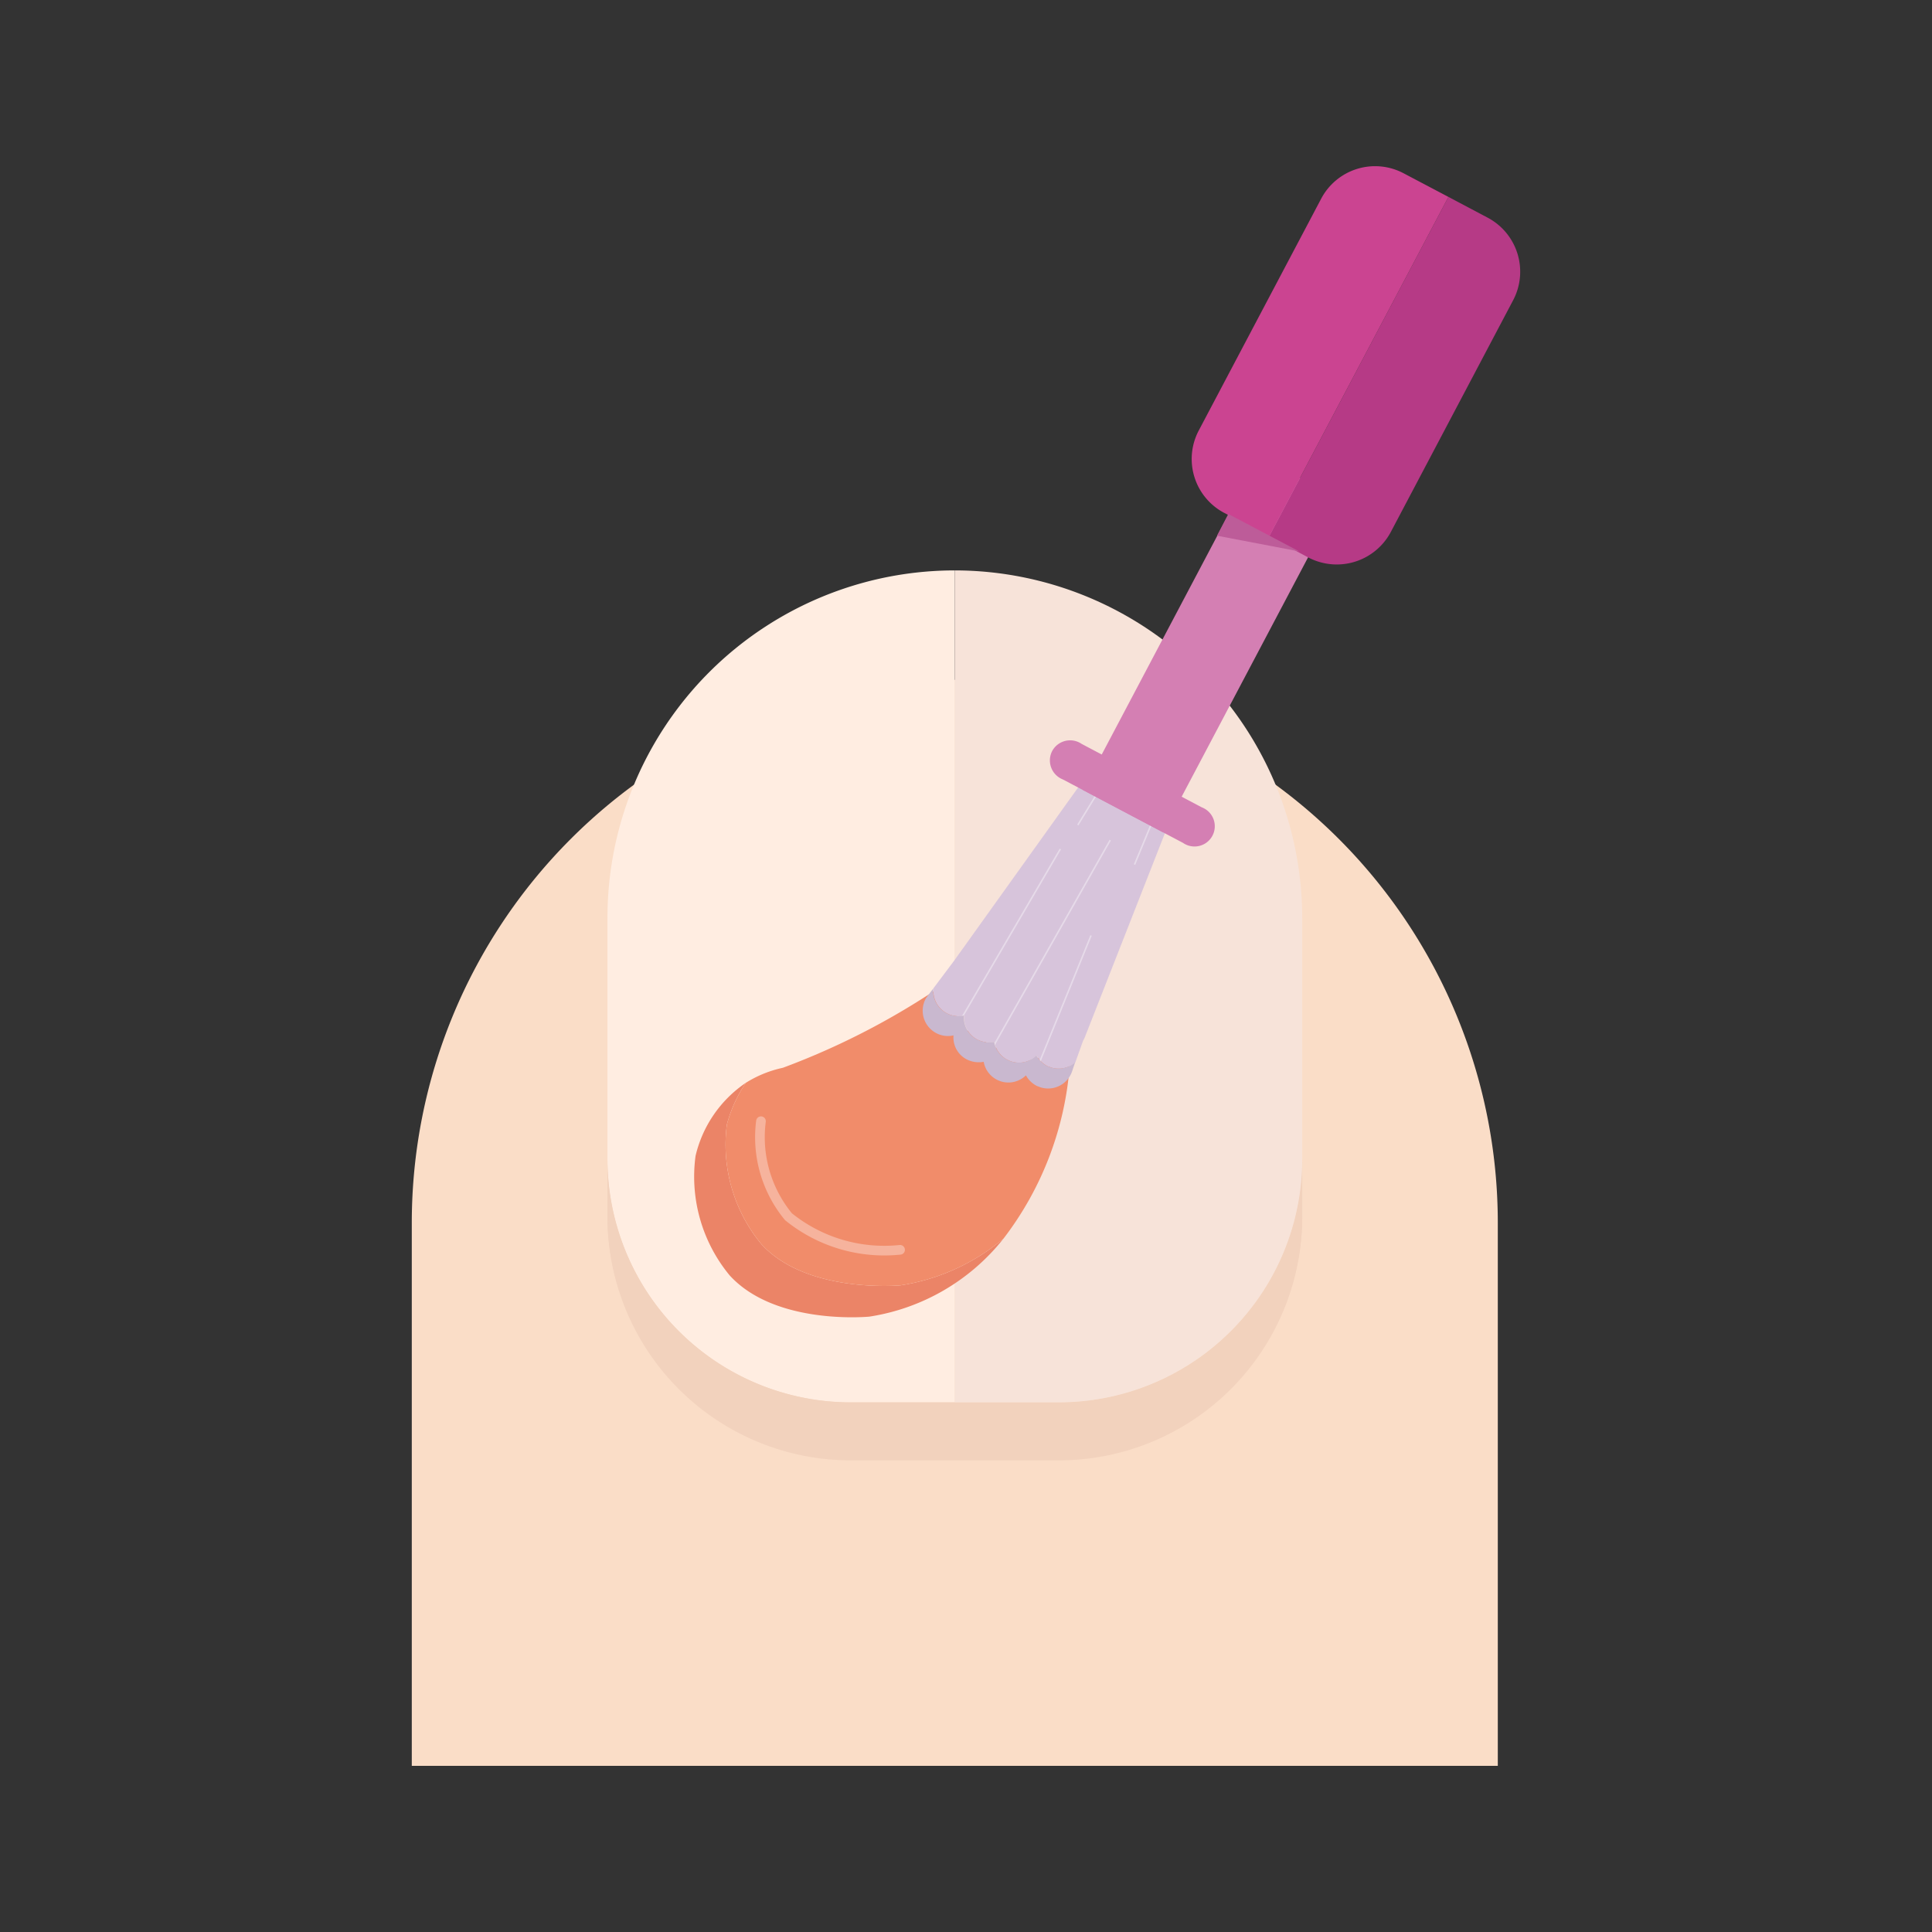 <svg xmlns="http://www.w3.org/2000/svg" width="50" height="50" viewBox="0 0 50 50">
    <rect x="0" y="0" width="50" height="50" fill="#333333" stroke="none"/>
    <defs>
        <style>
            .cls-1{fill:#faddc7}.cls-2{fill:#f2d2bd}.cls-3{fill:#ffede1}.cls-4{fill:#f7e3d9}.cls-5{fill:#eb8467}.cls-6{fill:#f18c6a}.cls-10,.cls-16,.cls-7,.cls-9{fill:none}.cls-10,.cls-7,.cls-9{stroke:#fff;stroke-miterlimit:10}.cls-10,.cls-7{stroke-linecap:round;stroke-width:.25px}.cls-7{opacity:.34}.cls-8{fill:#d7c4db}.cls-9{stroke-width:.04px}.cls-10,.cls-9{opacity:.38}.cls-11{fill:#d47fb3}.cls-12{fill:#b63a86}.cls-13{fill:#cb4491}.cls-14{fill:#bd5c99}.cls-15{fill:#c9b8cf}
        </style>
    </defs>
    <g id="그룹_3003" data-name="그룹 3003" transform="translate(-132.539 -318.138)">
        <g id="그룹_3002" data-name="그룹 3002">
            <path id="사각형_2854" d="M14.053 0a14.053 14.053 0 0 1 14.053 14.053v14.053H0V14.053A14.053 14.053 0 0 1 14.053 0z" class="cls-1" data-name="사각형 2854" transform="translate(143.196 335.732)"/>
            <path id="패스_3278" d="M166.24 348.132v1.5a6.3 6.3 0 0 1-6.3 6.3h-5.38a6.3 6.3 0 0 1-6.3-6.3v-1.5a6.3 6.3 0 0 0 6.3 6.3h5.38a6.3 6.3 0 0 0 6.3-6.3z" class="cls-2" data-name="패스 3278"/>
            <path id="패스_3279" d="M157.25 332.9v21.53h-2.69a6.3 6.3 0 0 1-6.3-6.3v-6.23a8.992 8.992 0 0 1 8.99-9z" class="cls-3" data-name="패스 3279"/>
            <path id="패스_3280" d="M166.24 348.132v1.46a6.3 6.3 0 0 1-6.3 6.3h-5.38a6.3 6.3 0 0 1-6.3-6.3v-1.46a6.3 6.3 0 0 0 6.3 6.3h5.38a6.3 6.3 0 0 0 6.3-6.3z" class="cls-2" data-name="패스 3280"/>
            <path id="패스_3281" d="M166.24 341.9v6.23a6.3 6.3 0 0 1-6.3 6.3h-2.69V332.9a9 9 0 0 1 8.99 9z" class="cls-4" data-name="패스 3281"/>
            <path id="패스_3282" d="M158.51 350.192a5.494 5.494 0 0 1-3.47 2.02s-2.43.24-3.62-1.07a4.012 4.012 0 0 1-.88-3.09 3.153 3.153 0 0 1 1.3-1.89 3.583 3.583 0 0 0-.49 1.08 4.04 4.04 0 0 0 .89 3.09c1.18 1.3 3.61 1.07 3.61 1.07a5.42 5.42 0 0 0 2.66-1.21z" class="cls-5" data-name="패스 3282"/>
            <path id="패스_3283" d="M160.22 345.752a8.4 8.4 0 0 1-1.71 4.44 5.42 5.42 0 0 1-2.66 1.21s-2.43.23-3.61-1.07a4.04 4.04 0 0 1-.89-3.09 3.583 3.583 0 0 1 .49-1.08 2.975 2.975 0 0 1 .96-.39 19.247 19.247 0 0 0 4.47-2.37c.02 0 .03 0 .04-.02.46-.3.75-.5.75-.5v.08c0 .12.01.35 0 .55-.02.29-.56.57-.8.98s.86.25.8.57c-.03.18.36.24.84.21a.34.34 0 0 1 .01.1v.25a2.881 2.881 0 0 0 .56-.13c.52-.17.69.14.74.23a.078.078 0 0 1 .01.03z" class="cls-6" data-name="패스 3283"/>
            <path id="패스_3284" d="M155.833 350.483a3.941 3.941 0 0 1-2.888-.856 3.232 3.232 0 0 1-.712-2.472" class="cls-7" data-name="패스 3284"/>
            <g id="그룹_3001" data-name="그룹 3001">
                <path id="패스_3285" d="M156.693 343.719l.535-.713 3.823-5.341 2.017 1.065-2.463 6.275-.037.07-.2.559a.654.654 0 0 1-.642.125c-.027-.014-.058-.019-.085-.033a.675.675 0 0 1-.275-.27.65.65 0 0 1-1.093-.351.7.7 0 0 1-.442-.064.637.637 0 0 1-.339-.62.653.653 0 0 1-.794-.7z" class="cls-8" data-name="패스 3285"/>
                <path id="선_645" d="M0 3.5L1.422 0" class="cls-9" data-name="선 645" transform="translate(159.353 342.348)"/>
                <path id="선_646" d="M0 5.524L3.131 0" class="cls-9" data-name="선 646" transform="translate(158.141 339.88)"/>
                <path id="선_647" d="M0 4.54L2.652 0" class="cls-9" data-name="선 647" transform="translate(157.329 340.11)"/>
                <path id="선_648" d="M0 3.765L1.988 0" class="cls-10" data-name="선 648" transform="translate(161.883 334.957)"/>
                <path id="선_649" d="M0 2.875L1.837 0" class="cls-10" data-name="선 649" transform="translate(161.619 334.579)"/>
                <path id="선_650" d="M0 1.203L.479 0" class="cls-10" data-name="선 650" transform="translate(163.908 335.117)"/>
                <path id="선_651" d="M0 1.322L.81 0" class="cls-9" data-name="선 651" transform="translate(160.432 338.168)"/>
                <path id="선_652" d="M0 1.349L.56 0" class="cls-9" data-name="선 652" transform="translate(161.9 339.164)"/>
                <g id="그룹_3000" data-name="그룹 3000">
                    <path id="사각형_2855" d="M0 0h9.77v2.339H0z" class="cls-11" data-name="사각형 2855" transform="rotate(-62.159 361.149 36.098)"/>
                    <path id="패스_3286" d="M159.769 337.575a.528.528 0 0 1 .763-.185l3.107 1.641a.524.524 0 1 1-.485.92l-3.108-1.641a.529.529 0 0 1-.277-.735z" class="cls-11" data-name="패스 3286"/>
                </g>
                <path id="패스_3287" d="M165.382 332.024l4.642-8.79 1.017.538a1.583 1.583 0 0 1 .659 2.134l-3.167 6a1.584 1.584 0 0 1-2.135.659z" class="cls-12" data-name="패스 3287"/>
                <path id="패스_3288" d="M163.564 329.277l3.166-5.995a1.577 1.577 0 0 1 2.135-.659l1.159.611-4.642 8.79-1.159-.612a1.577 1.577 0 0 1-.659-2.135z" class="cls-13" data-name="패스 3288"/>
                <path id="패스_3289" d="M166.161 332.408l-1.833-.968-.293.562z" class="cls-14" data-name="패스 3289"/>
                <path id="패스_3290" d="M156.495 343.987c.014-.026.036-.048.05-.075l.148-.193a.653.653 0 0 0 .794.7.637.637 0 0 0 .339.62.7.7 0 0 0 .442.064.65.65 0 0 0 1.093.351.675.675 0 0 0 .275.27c.027.014.058.019.085.033a.654.654 0 0 0 .642-.125l-.081.24a.655.655 0 0 1-.832.4c-.027-.014-.058-.02-.085-.034a.663.663 0 0 1-.275-.27.649.649 0 0 1-1.093-.35.694.694 0 0 1-.441-.064.637.637 0 0 1-.34-.62.648.648 0 0 1-.53-.111.655.655 0 0 1-.191-.836z" class="cls-15" data-name="패스 3290"/>
            </g>
        </g>
        <path id="사각형_2856" d="M0 0h50v50H0z" class="cls-16" data-name="사각형 2856" transform="translate(132.539 318.138)"/>
    </g>
</svg>
